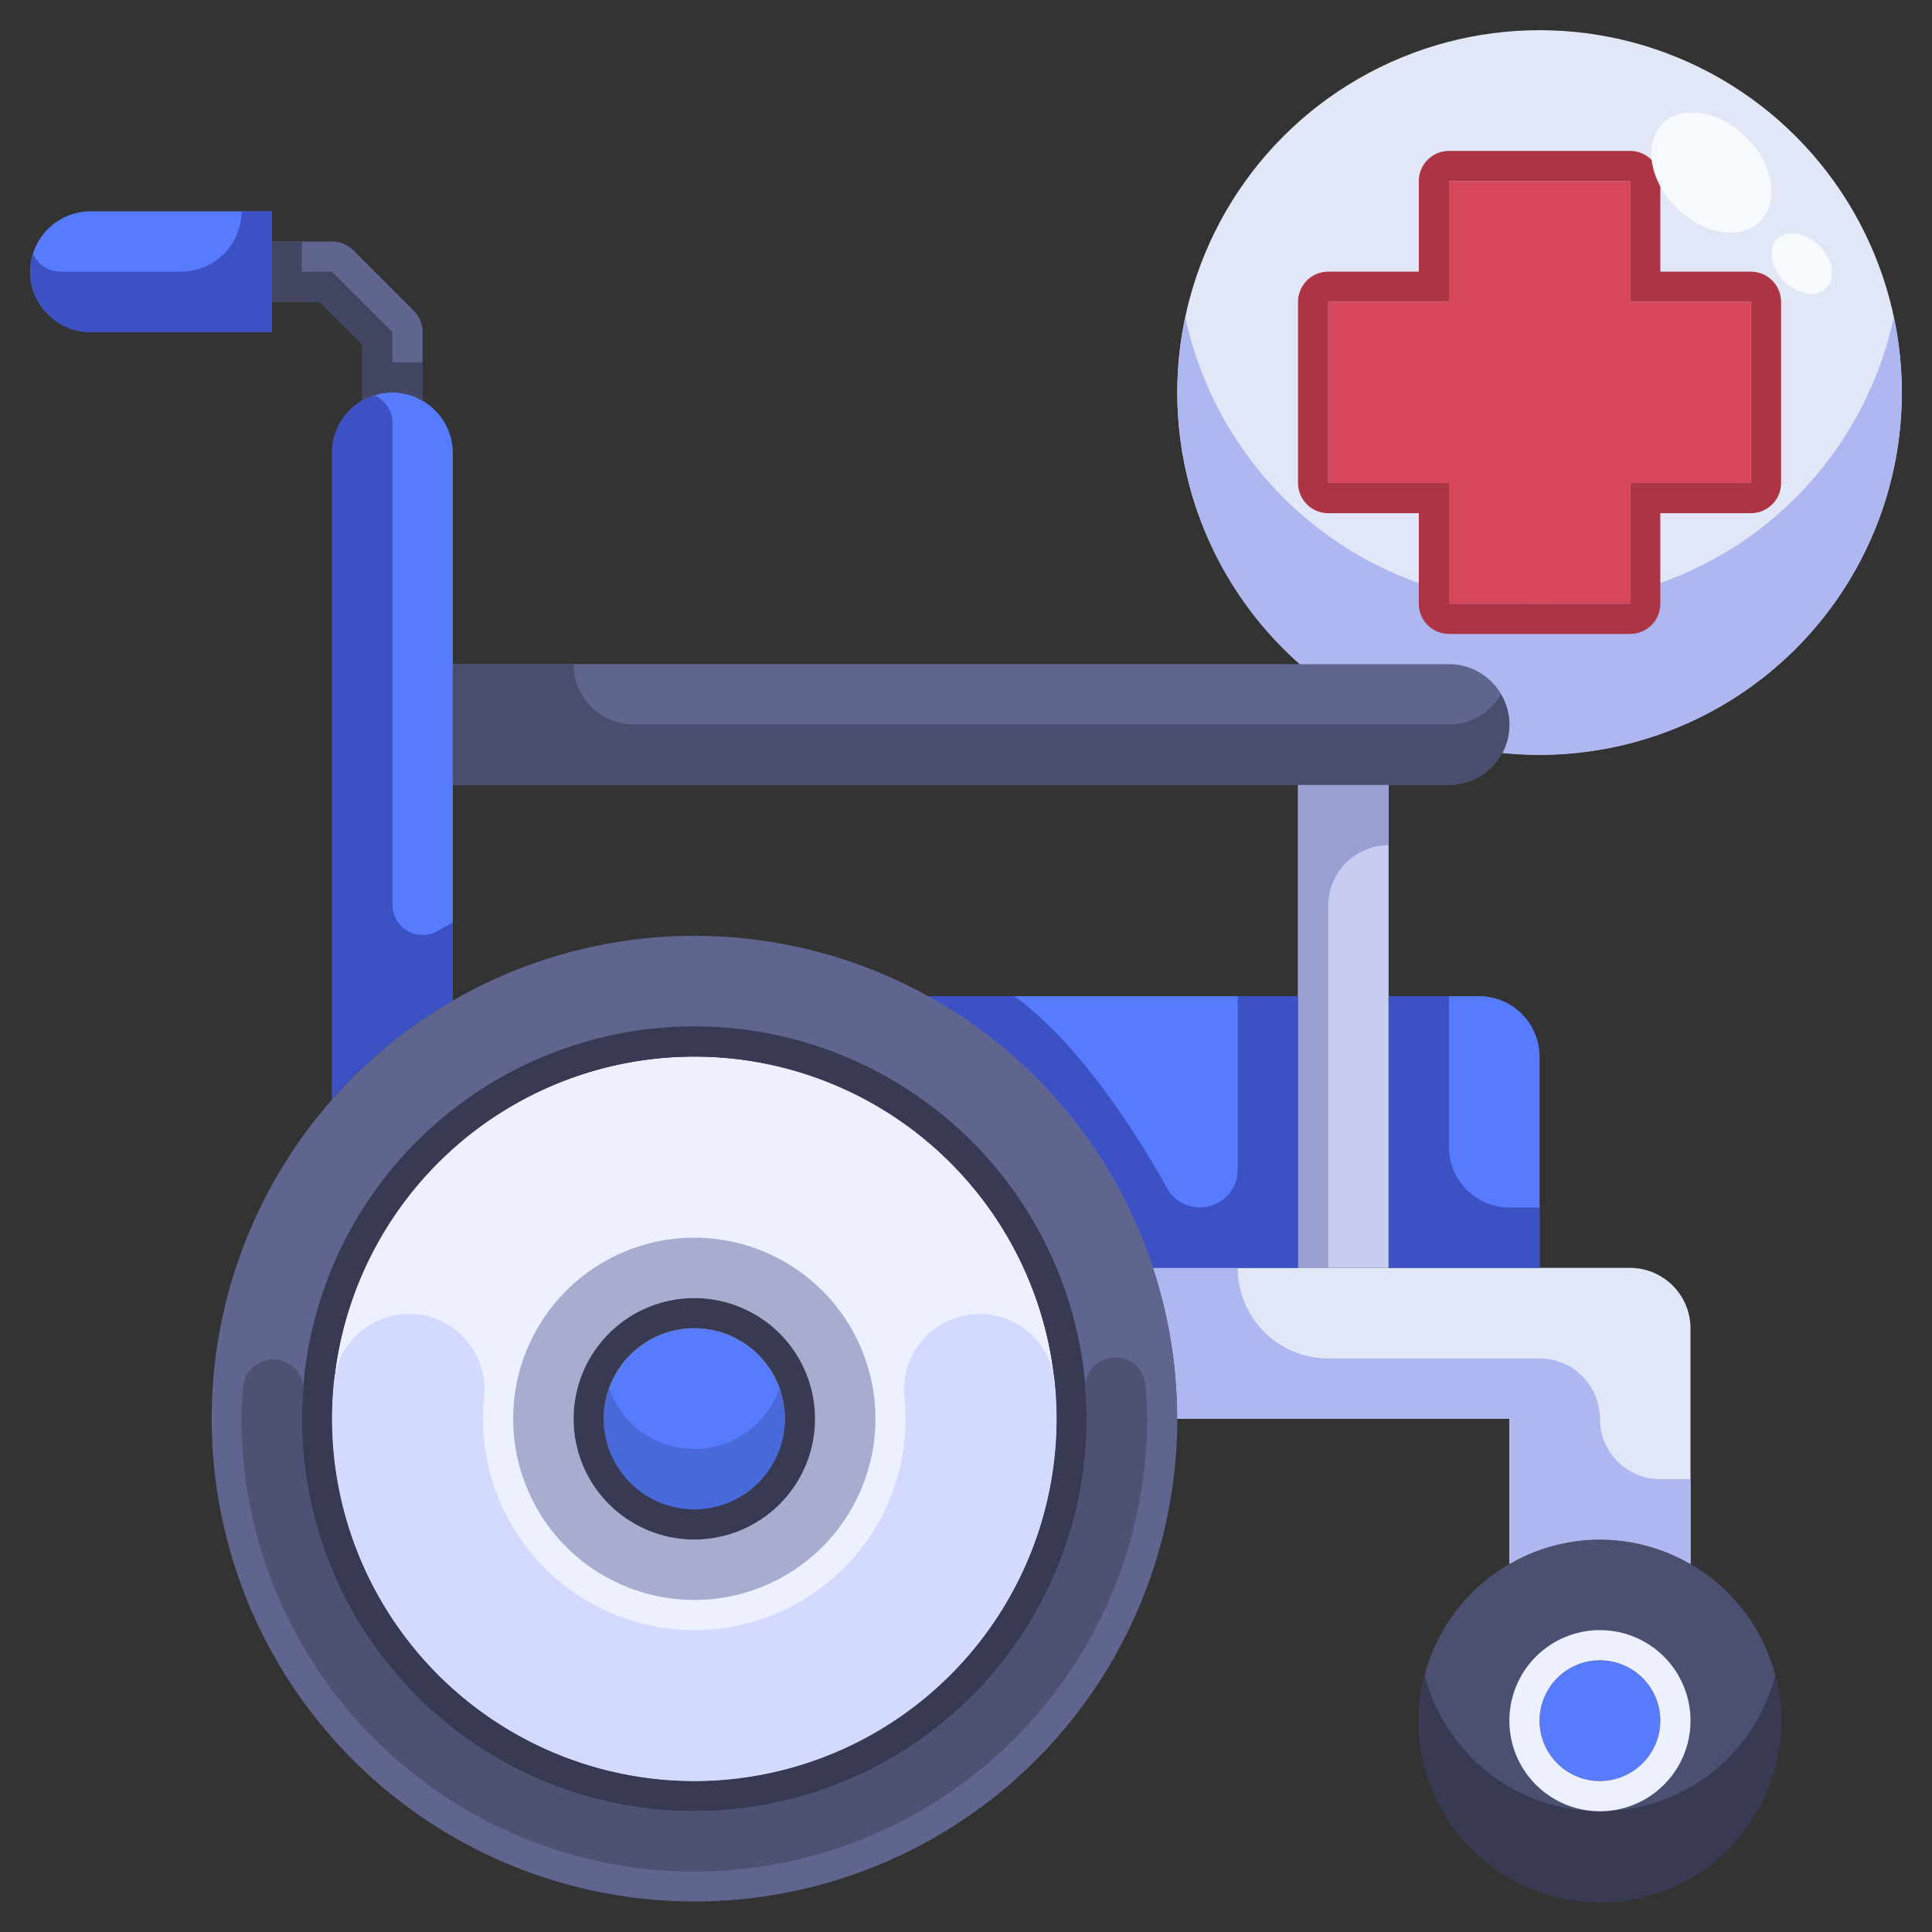 <svg height="512" viewBox="0 0 64 64" width="512" xmlns="http://www.w3.org/2000/svg"><rect x="0" y="0" width="64" height="64" fill="#333333" stroke="none"/><g id="_29-Wheel_Chair" data-name="29-Wheel Chair"><circle cx="51" cy="13" fill="#e1e7f7" r="12"/><path d="m51 20a12 12 0 0 1 -11.735-9.5 12 12 0 1 0 23.47 0 12 12 0 0 1 -11.735 9.5z" fill="#afb7f0"/><path d="m56 44v7.81a5.961 5.961 0 0 0 -6 0v-4.81h-11a15.87 15.87 0 0 0 -.8-5h15.8a2.006 2.006 0 0 1 2 2z" fill="#e1e7f7"/><circle cx="53" cy="57" fill="#567bff" r="2"/><path d="m56 51.81a6 6 0 1 1 -6 0 5.961 5.961 0 0 1 6 0zm-1 5.19a2 2 0 1 0 -2 2 2.006 2.006 0 0 0 2-2z" fill="#4b5070"/><circle cx="23" cy="47" fill="#567bff" r="3"/><path d="m23 35a12 12 0 1 1 -12 12 12 12 0 0 1 12-12zm3 12a3 3 0 1 0 -3 3 3 3 0 0 0 3-3z" fill="#edf0ff"/><path d="m38.2 42a15.994 15.994 0 1 1 -7.45-9 15.87 15.87 0 0 1 7.45 9zm-3.2 5a12 12 0 1 0 -12 12 12 12 0 0 0 12-12z" fill="#60658f"/><path d="m48 22a2.006 2.006 0 0 1 2 2 2.015 2.015 0 0 1 -2 2h-33v-4z" fill="#60658f"/><path d="m51 35v7h-5v-9h3a2.006 2.006 0 0 1 2 2z" fill="#567bff"/><path d="m43 33v9h-4.8a15.984 15.984 0 0 0 -7.45-9z" fill="#567bff"/><path d="m58 10v6h-4v4h-6v-4h-4v-6h4v-4h6v4z" fill="#d6475c"/><path d="m9 9v2h-6a1.955 1.955 0 0 1 -1.41-.59 1.955 1.955 0 0 1 -.59-1.41 2.006 2.006 0 0 1 2-2h6z" fill="#567bff"/><path d="m15 26v7.14a16.012 16.012 0 0 0 -4 3.27v-21.41a2.006 2.006 0 0 1 2-2 2.015 2.015 0 0 1 2 2z" fill="#567bff"/><path d="m46 33v9h-3v-9-7h3z" fill="#c7ccf0"/><path d="m14 13.279v-2.279a1 1 0 0 0 -.293-.707l-2-2a1 1 0 0 0 -.707-.293h-2v2h1.586l1.414 1.414v1.865a1.932 1.932 0 0 1 2 0z" fill="#60658f"/><path d="m23 41a6 6 0 1 0 6 6 6 6 0 0 0 -6-6zm0 10a4 4 0 1 1 4-4 4 4 0 0 1 -4 4z" fill="#a8accf"/><path d="m53 60a6 6 0 0 1 -5.8-4.5 6 6 0 1 0 11.608 0 6 6 0 0 1 -5.808 4.5z" fill="#373a52"/><path d="m23 48a2.986 2.986 0 0 1 -2.817-2 3 3 0 1 0 5.634 0 2.986 2.986 0 0 1 -2.817 2z" fill="#4968d9"/><path d="m53 54a3 3 0 1 0 3 3 3 3 0 0 0 -3-3zm0 5a2 2 0 1 1 2-2 2.006 2.006 0 0 1 -2 2z" fill="#edf0ff"/><path d="m23 43a4 4 0 1 0 4 4 4 4 0 0 0 -4-4zm0 7a3 3 0 1 1 3-3 3 3 0 0 1 -3 3z" fill="#373a52"/><path d="m23 34a13 13 0 1 0 13 13 13 13 0 0 0 -13-13zm0 25a12 12 0 1 1 12-12 12 12 0 0 1 -12 12z" fill="#373a52"/><path d="m23 59a12.013 12.013 0 0 1 -12-12 12.162 12.162 0 0 1 .067-1.258 2.5 2.5 0 0 1 4.973.516 7.268 7.268 0 0 0 -.04.742 7 7 0 0 0 14 0 7.268 7.268 0 0 0 -.04-.742 2.5 2.5 0 0 1 4.973-.516 12.162 12.162 0 0 1 .067 1.258 12.013 12.013 0 0 1 -12 12z" fill="#d3d9ff"/><path d="m23 62a15.017 15.017 0 0 1 -15-15c0-.319.021-.633.044-.946l.01-.124a1 1 0 0 1 1.994.14l-.009.128c-.019.266-.039.531-.039.8a13 13 0 0 0 26 0c0-.271-.02-.536-.039-.8l-.009-.128a1 1 0 1 1 1.994-.14l.01.124c.023.313.044.627.044.946a15.017 15.017 0 0 1 -15 15z" fill="#4d5273"/><path d="m55 49a2 2 0 0 1 -2-2 2 2 0 0 0 -2-2h-7a3 3 0 0 1 -3-3h-2.8a15.87 15.87 0 0 1 .8 5h11v4.81a5.961 5.961 0 0 1 6 0v-2.81z" fill="#afb7f0"/><path d="m46 26h-3v16h1v-12a2 2 0 0 1 2-2z" fill="#999fd1"/><path d="m48 24h-27a2 2 0 0 1 -2-2h-4v4h33a1.985 1.985 0 0 0 1.722-3 1.993 1.993 0 0 1 -1.722 1z" fill="#494d6e"/><path d="m13 12v-1l-2-2h-1v-1h-1v2h1.586l1.414 1.414v1.865a1.932 1.932 0 0 1 2 0v-1.279z" fill="#434663"/><g fill="#3b51c4"><path d="m8 7a2 2 0 0 1 -2 2h-4a1 1 0 0 1 -.9-.583 1.978 1.978 0 0 0 -.1.583 1.955 1.955 0 0 0 .59 1.41 1.955 1.955 0 0 0 1.41.59h6v-4z"/><path d="m14.533 30.819a1 1 0 0 1 -1.533-.844v-15.975a1 1 0 0 0 -.583-.9 2 2 0 0 0 -1.417 1.9v21.41a16.012 16.012 0 0 1 4-3.27v-2.579c-.161.083-.319.168-.467.258z"/><path d="m50 40a2 2 0 0 1 -2-2v-5h-2v9h5v-2z"/><path d="m41 38.75a1.25 1.25 0 0 1 -2.345.6c-.772-1.393-2.755-4.688-5.055-6.35h-2.85a15.984 15.984 0 0 1 7.45 9h4.8v-9h-2z"/></g><path d="m58 9h-3v-3a1 1 0 0 0 -1-1h-6a1 1 0 0 0 -1 1v3h-3a1 1 0 0 0 -1 1v6a1 1 0 0 0 1 1h3v3a1 1 0 0 0 1 1h6a1 1 0 0 0 1-1v-3h3a1 1 0 0 0 1-1v-6a1 1 0 0 0 -1-1zm0 7h-4v4h-6v-4h-4v-6h4v-4h6v4h4z" fill="#ad3445"/><ellipse cx="56.684" cy="5.695" fill="#f6fafd" rx="1.642" ry="2.286" transform="matrix(.707 -.707 .707 .707 12.588 41.765)"/><ellipse cx="59.682" cy="8.708" fill="#f6fafd" rx=".825" ry="1.148" transform="matrix(.707 -.707 .707 .707 11.335 44.768)"/></g></svg>